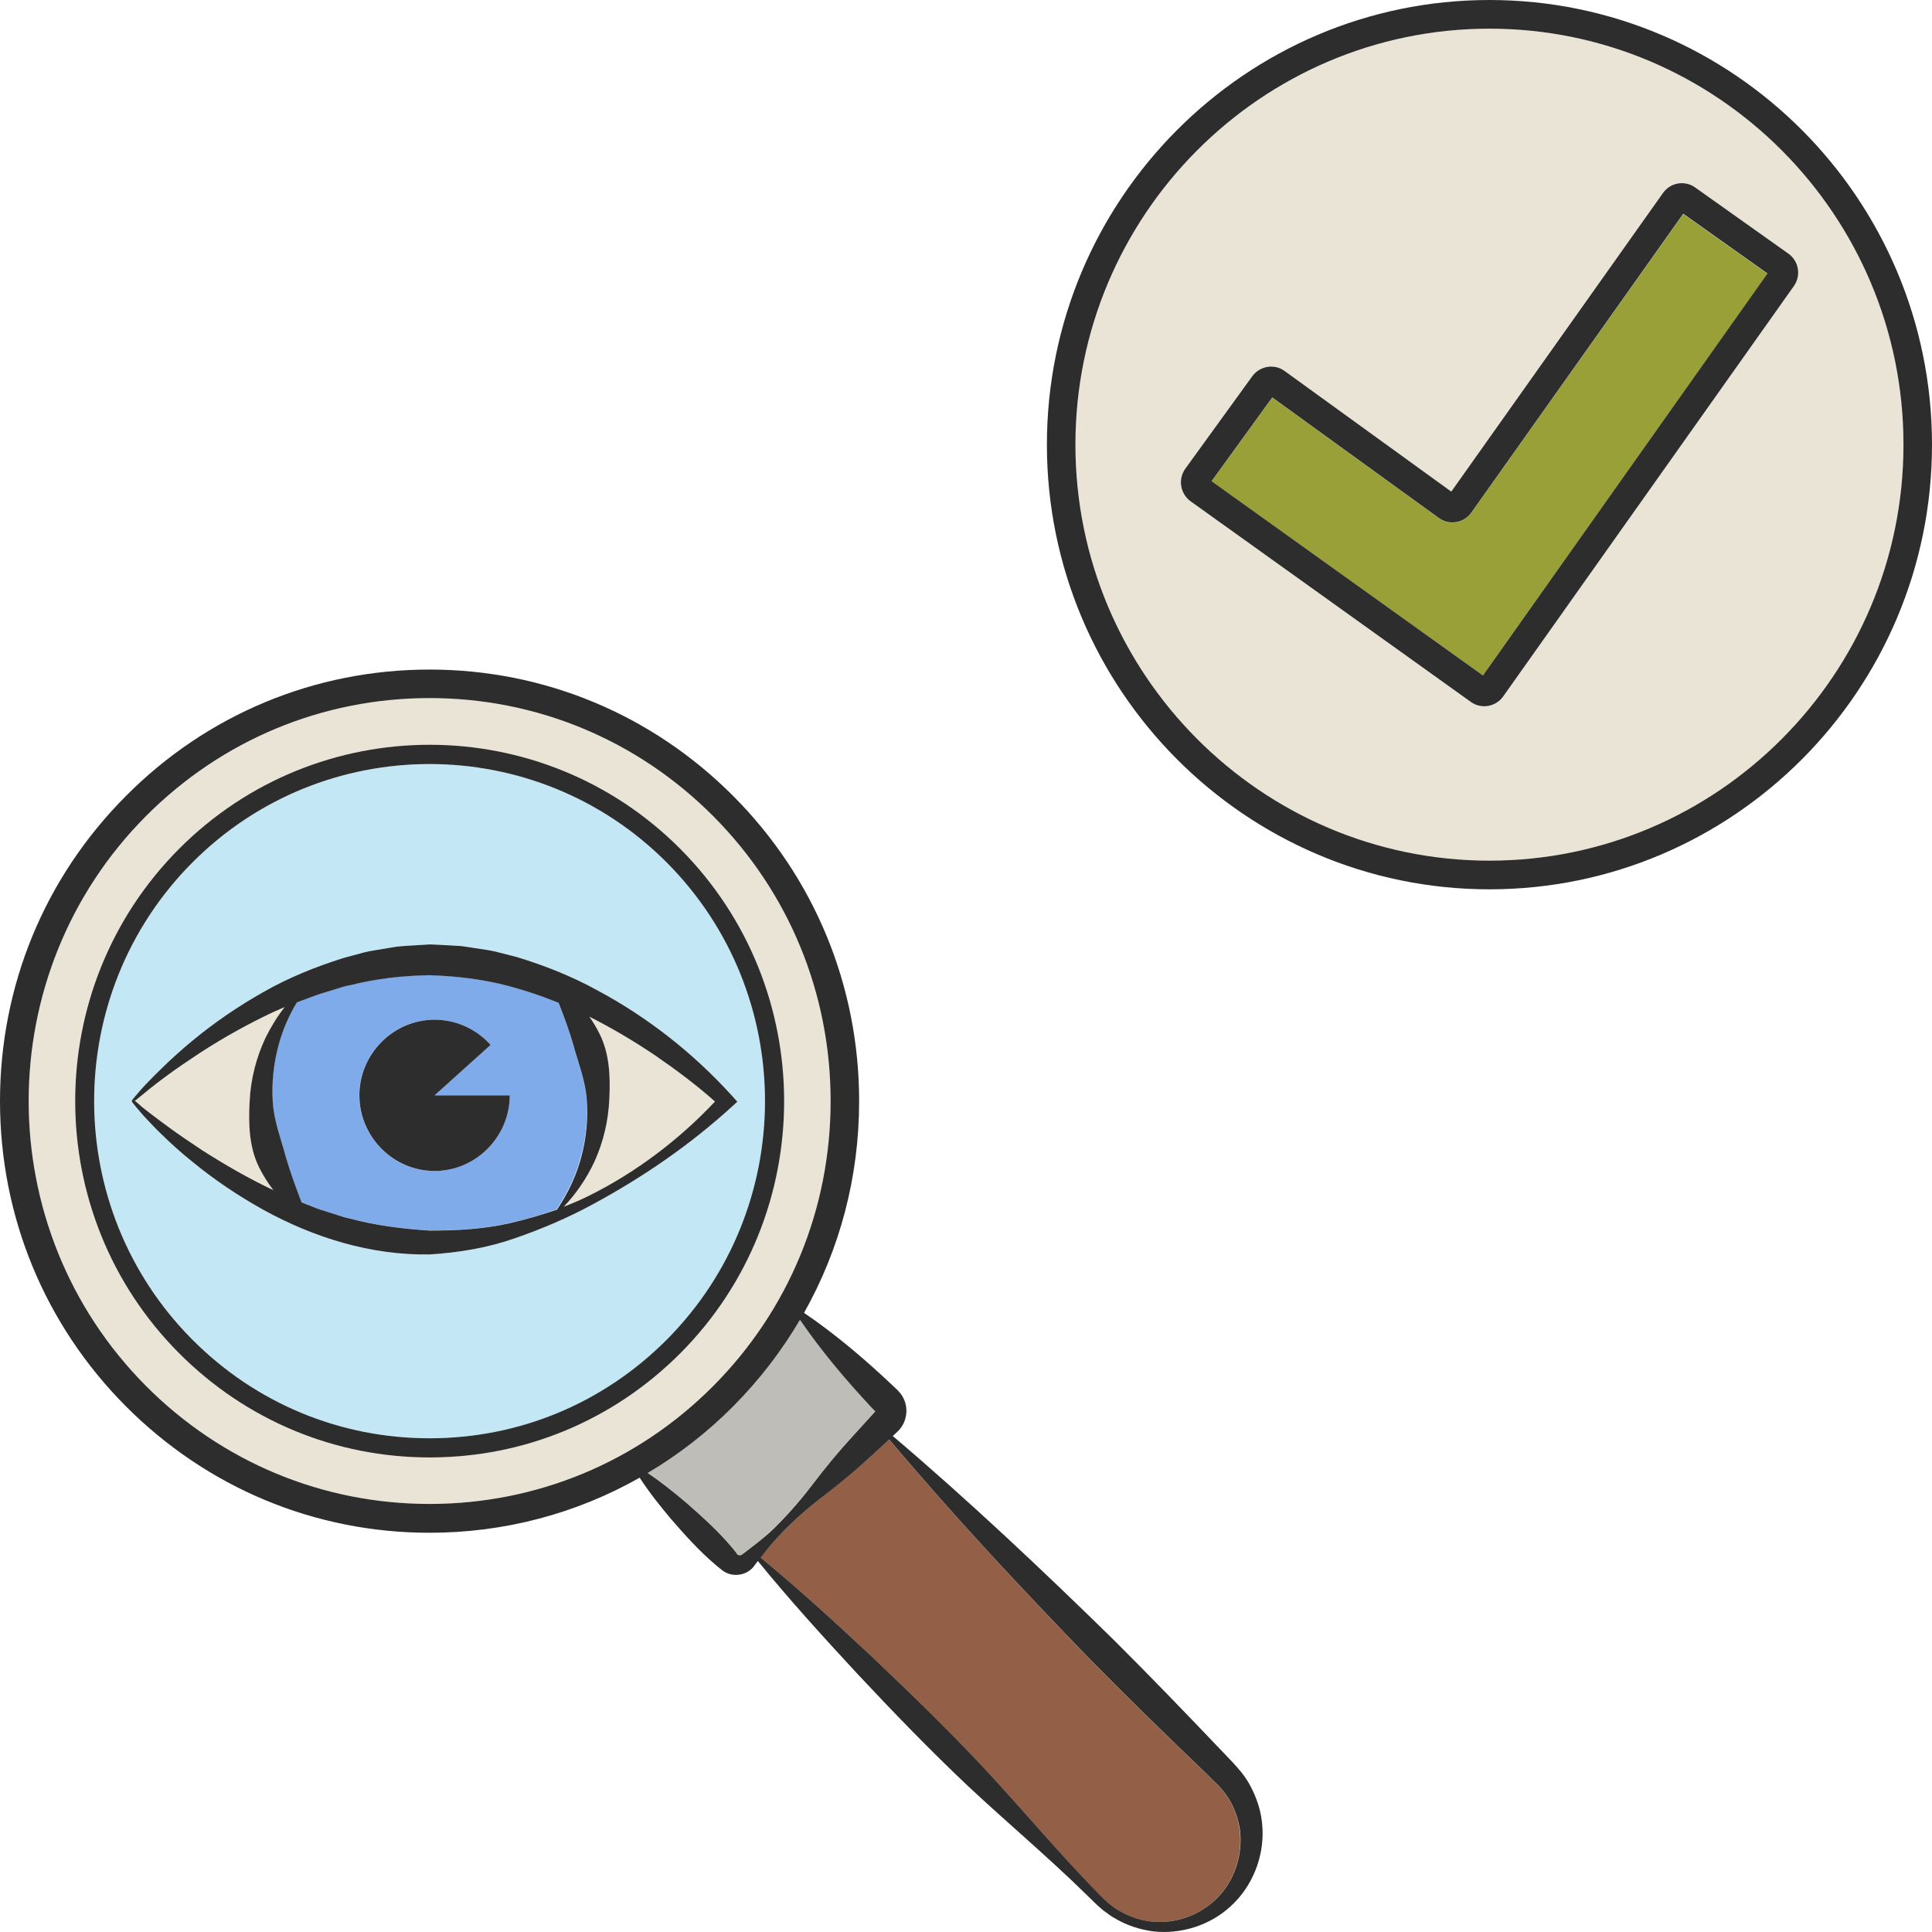 <?xml version="1.0" encoding="utf-8"?>
<!-- Generator: Adobe Illustrator 24.1.2, SVG Export Plug-In . SVG Version: 6.00 Build 0)  -->
<svg version="1.1" id="Layer_1" xmlns="http://www.w3.org/2000/svg" xmlns:xlink="http://www.w3.org/1999/xlink" x="0px" y="0px"
	 viewBox="0 0 128 128" style="enable-background:new 0 0 128 128;" xml:space="preserve">
<style type="text/css">
	.st0{fill:#7FABEA;}
	.st1{fill:#EAE4D6;}
	.st2{fill:#C3E7F4;}
	.st3{fill:#D3B28D;}
	.st4{fill:#98A037;}
	.st5{fill:#936047;}
	.st6{fill:#BFBDB8;}
	.st7{fill:#2D2D2D;}
</style>
<g>
	<path class="st0" d="M38.86,72.81c-0.1-1.28-0.58-2.45-0.9-3.64c-0.26-0.91-0.59-1.79-0.96-2.74c-1.08-0.44-2.19-0.8-3.3-1.11
		c-1.72-0.46-3.48-0.67-5.24-0.72c-1.76,0.03-3.53,0.21-5.26,0.66c-0.44,0.08-0.86,0.24-1.29,0.36c-0.43,0.13-0.86,0.25-1.28,0.42
		l-0.97,0.36c-0.51,0.86-0.92,1.77-1.18,2.71c-0.37,1.27-0.5,2.58-0.42,3.86c0.09,1.3,0.56,2.48,0.87,3.68
		c0.27,0.99,0.64,1.95,1.04,3l0.64,0.25c0.41,0.18,0.85,0.31,1.27,0.44c0.43,0.12,0.85,0.3,1.29,0.38c1.73,0.47,3.5,0.69,5.28,0.8
		c1.78,0,3.59-0.09,5.36-0.5c1.03-0.23,2.05-0.54,3.06-0.9c0.73-1.09,1.3-2.26,1.61-3.49C38.83,75.38,38.95,74.08,38.86,72.81z
		 M28.78,77.58c-2.73,0-4.98-2.26-4.98-5.01c0-2.75,2.25-5.01,4.98-5.01c1.42,0,2.77,0.61,3.71,1.67l-3.71,3.34h4.98
		C33.77,75.32,31.52,77.58,28.78,77.58z"/>
	<path class="st1" d="M16.55,72.96c0.08-1.47,0.44-2.9,1.05-4.2c0.35-0.73,0.78-1.41,1.27-2.04l-0.75,0.33
		c-1.64,0.77-3.24,1.66-4.79,2.66c-0.77,0.51-1.54,1.02-2.28,1.57c-0.37,0.27-0.74,0.55-1.1,0.84l-0.54,0.44l-0.27,0.22L9.01,72.9
		c-0.04,0.04-0.05,0.03-0.1,0.05c0.05,0.02,0.06,0.01,0.11,0.05l0.13,0.11l0.27,0.22l0.55,0.43c0.36,0.29,0.74,0.56,1.11,0.83
		c0.74,0.55,1.51,1.07,2.27,1.57c1.54,1,3.14,1.9,4.77,2.68l0,0c-0.37-0.47-0.69-0.98-0.95-1.52C16.5,75.98,16.46,74.41,16.55,72.96
		z"/>
	<path class="st1" d="M39.05,67.36c0.25,0.35,0.47,0.72,0.66,1.11c0.68,1.34,0.72,2.89,0.66,4.32c-0.06,1.45-0.4,2.88-0.99,4.18
		c-0.52,1.11-1.2,2.12-2.03,2.98c0.56-0.22,1.11-0.45,1.65-0.72c3.13-1.55,6-3.72,8.37-6.25c-1.23-1.1-2.58-2.1-3.94-3.04
		C42.02,68.99,40.56,68.12,39.05,67.36z"/>
	<path class="st2" d="M44.18,57.15c-4.33-4.36-10.03-6.53-15.72-6.53c-5.7,0-11.39,2.18-15.72,6.53c-8.67,8.71-8.67,22.89,0,31.6
		c4.2,4.22,9.78,6.54,15.72,6.54c5.94,0,11.52-2.32,15.72-6.54C52.85,80.03,52.85,65.86,44.18,57.15z M39.28,79.78
		c-1.65,0.91-3.39,1.64-5.18,2.26c-1.8,0.62-3.71,0.94-5.64,1.07c-3.89,0.07-7.69-1.12-11.01-2.95c-1.67-0.92-3.24-1.98-4.7-3.18
		c-0.73-0.59-1.43-1.23-2.11-1.88c-0.34-0.33-0.66-0.67-0.98-1.01c-0.16-0.17-0.31-0.35-0.47-0.53l-0.23-0.27l-0.11-0.14
		c-0.04-0.04-0.11-0.14-0.14-0.2c0.03-0.06,0.1-0.16,0.14-0.2l0.11-0.13l0.23-0.27c0.16-0.17,0.31-0.36,0.47-0.52
		c0.32-0.34,0.65-0.68,0.99-1c0.67-0.66,1.37-1.29,2.1-1.89c1.46-1.2,3.03-2.27,4.68-3.21c1.65-0.95,3.44-1.68,5.28-2.25l1.4-0.38
		c0.47-0.11,0.95-0.17,1.43-0.26l0.72-0.12c0.24-0.03,0.49-0.04,0.73-0.06l1.46-0.1c0.49,0.01,0.98,0.05,1.46,0.07
		c0.24,0.02,0.49,0.02,0.73,0.05l0.72,0.11c0.48,0.08,0.97,0.13,1.44,0.24l1.41,0.36c1.85,0.56,3.65,1.27,5.32,2.19
		c3.38,1.81,6.38,4.17,8.95,7l0.35,0.39l-0.35,0.32C45.67,75.87,42.58,77.99,39.28,79.78z"/>
	<path class="st1" d="M98.68,1.9c-15.12,0-27.43,12.36-27.43,27.56s12.3,27.56,27.43,27.56c15.12,0,27.43-12.36,27.43-27.56
		S113.8,1.9,98.68,1.9z M119.11,17.79c0.07,0.41-0.02,0.82-0.26,1.15L99.58,46.14c-0.24,0.34-0.59,0.56-1,0.63
		c-0.09,0.01-0.17,0.02-0.26,0.02c-0.32,0-0.62-0.1-0.89-0.29L78.88,33.22c-0.34-0.24-0.56-0.6-0.63-1.01
		c-0.07-0.41,0.03-0.82,0.27-1.16l4.44-6.13c0.5-0.69,1.46-0.84,2.14-0.34l11.04,7.99l14.03-19.79c0.49-0.69,1.45-0.85,2.14-0.36
		l6.17,4.38C118.82,17.03,119.04,17.39,119.11,17.79z"/>
	<path class="st3" d="M58.05,93.43C58.05,93.43,58.05,93.43,58.05,93.43l0.03-0.02C58.07,93.41,58.06,93.41,58.05,93.43z"/>
	<path class="st4" d="M97.48,33.97c-0.24,0.34-0.59,0.56-1,0.63c-0.41,0.07-0.81-0.03-1.15-0.27l-11.04-7.99l-4.02,5.55l17.98,12.86
		l18.85-26.61l-5.58-3.96L97.48,33.97z"/>
	<path class="st5" d="M81.37,119.13c-0.19-0.32-0.43-0.61-0.69-0.87c-0.26-0.28-0.61-0.6-0.91-0.89c-2.51-2.41-5-4.83-7.44-7.31
		c-4.62-4.76-9.14-9.61-13.43-14.69l-1.14,1.05c-1.03,0.96-2.12,1.85-3.24,2.72c-1.12,0.87-2.17,1.8-3.12,2.83
		c-0.36,0.39-0.69,0.81-1.01,1.23c2.57,2.12,5.03,4.36,7.45,6.64c2.53,2.39,5.02,4.81,7.39,7.35c2.37,2.55,4.6,5.23,7.02,7.73
		c0.62,0.63,1.17,1.27,1.89,1.67c0.71,0.41,1.51,0.68,2.33,0.73c1.64,0.12,3.29-0.57,4.34-1.76c1.07-1.19,1.51-2.82,1.32-4.32
		C82.02,120.48,81.77,119.76,81.37,119.13z"/>
	<path class="st6" d="M53.79,98.4c0.86-1.13,1.75-2.22,2.7-3.25l1.42-1.56l0.08-0.09l-0.25-0.26c-1.7-1.82-3.31-3.72-4.74-5.81
		c-1.21,2.07-2.69,3.99-4.42,5.73c-1.72,1.73-3.63,3.21-5.67,4.42c0.91,0.61,1.75,1.3,2.58,1.99c1.06,0.93,2.1,1.87,3.01,2.95
		l0.17,0.21l0.08,0.1l0.04,0.05c0.01,0.01,0,0.01,0.01,0.01c0.01,0.04,0.03,0.07,0.07,0.1c0.04,0.03,0.1,0.05,0.16,0.04
		c0.03,0,0.06-0.01,0.09-0.02l0.21-0.15c0.56-0.43,1.12-0.86,1.64-1.34C52,100.58,52.92,99.52,53.79,98.4z"/>
	<path class="st1" d="M55.03,72.95c0-7.13-2.76-13.83-7.78-18.88c-5.02-5.04-11.69-7.82-18.79-7.82c-7.1,0-13.77,2.78-18.79,7.82
		c-10.36,10.41-10.36,27.34,0,37.75c5.02,5.04,11.69,7.82,18.79,7.82c7.1,0,13.77-2.78,18.79-7.82
		C52.26,86.78,55.03,80.08,55.03,72.95z M28.46,96.56c-6.28,0-12.18-2.46-16.62-6.92c-9.16-9.21-9.16-24.19,0-33.39
		c9.16-9.21,24.07-9.21,33.23,0c9.16,9.21,9.16,24.19,0,33.39C40.64,94.1,34.74,96.56,28.46,96.56z"/>
	<path class="st7" d="M98.68,0C82.51,0,69.36,13.22,69.36,29.46s13.15,29.46,29.32,29.46S128,45.71,128,29.46S114.85,0,98.68,0z
		 M98.68,57.02c-15.12,0-27.43-12.36-27.43-27.56S83.56,1.9,98.68,1.9c15.12,0,27.43,12.36,27.43,27.56S113.8,57.02,98.68,57.02z"/>
	<path class="st7" d="M110.18,12.78L96.15,32.57l-11.04-7.99c-0.68-0.5-1.64-0.34-2.14,0.34l-4.44,6.13
		c-0.24,0.34-0.34,0.75-0.27,1.16c0.07,0.41,0.29,0.77,0.63,1.01L97.44,46.5c0.26,0.19,0.57,0.29,0.89,0.29
		c0.09,0,0.17-0.01,0.26-0.02c0.4-0.07,0.76-0.29,1-0.63l19.26-27.19c0.24-0.34,0.33-0.75,0.26-1.15c-0.07-0.41-0.29-0.76-0.63-1
		l-6.17-4.38C111.63,11.93,110.67,12.09,110.18,12.78z M98.25,44.75L80.27,31.88l4.02-5.55l11.04,7.99
		c0.33,0.24,0.74,0.34,1.15,0.27c0.41-0.07,0.76-0.29,1-0.63l14.04-19.8l5.58,3.96L98.25,44.75z"/>
	<path class="st7" d="M45.08,56.25c-9.16-9.21-24.07-9.21-33.23,0c-9.16,9.21-9.16,24.19,0,33.39c4.44,4.46,10.34,6.92,16.62,6.92
		c6.28,0,12.18-2.46,16.62-6.92C54.24,80.44,54.24,65.46,45.08,56.25z M44.18,88.75c-4.2,4.22-9.78,6.54-15.72,6.54
		c-5.94,0-11.52-2.32-15.72-6.54c-8.67-8.71-8.67-22.89,0-31.6c4.34-4.36,10.03-6.53,15.72-6.53c5.69,0,11.39,2.18,15.72,6.53
		C52.85,65.86,52.85,80.03,44.18,88.75z"/>
	<path class="st7" d="M82.81,118.27c-0.23-0.44-0.54-0.84-0.87-1.21c-0.32-0.37-0.61-0.64-0.91-0.97c-2.4-2.52-4.81-5.02-7.27-7.47
		c-4.73-4.63-9.55-9.18-14.61-13.48l0.16-0.15l0.2-0.19c0.13-0.13,0.24-0.28,0.33-0.45c0.17-0.34,0.24-0.72,0.2-1.09
		c-0.04-0.37-0.2-0.74-0.45-1.02l-0.09-0.1l-0.05-0.05l-0.09-0.09l-0.19-0.18c-1.84-1.74-3.77-3.39-5.9-4.84
		c2.38-4.23,3.65-9.02,3.65-14.02c0-7.64-2.96-14.82-8.34-20.22c-5.38-5.4-12.52-8.38-20.12-8.38c-7.6,0-14.75,2.97-20.12,8.38
		C2.96,58.13,0,65.31,0,72.95c0,7.64,2.96,14.82,8.34,20.22c5.38,5.4,12.52,8.38,20.12,8.38c4.96,0,9.72-1.27,13.92-3.65
		c0.63,0.97,1.34,1.86,2.07,2.73c0.92,1.06,1.86,2.11,2.93,3.02l0.2,0.17l0.25,0.2c0.25,0.2,0.56,0.31,0.87,0.32
		c0.31,0.01,0.61-0.07,0.86-0.22c0.12-0.08,0.24-0.17,0.33-0.28l0.17-0.22c0.05-0.07,0.1-0.13,0.15-0.2
		c2.1,2.58,4.33,5.03,6.58,7.46c2.38,2.54,4.79,5.04,7.32,7.43c2.54,2.38,5.21,4.62,7.7,7.05c0.32,0.3,0.61,0.61,0.94,0.91
		c0.17,0.15,0.34,0.31,0.53,0.43c0.18,0.14,0.36,0.27,0.56,0.38c0.78,0.47,1.66,0.76,2.57,0.88c1.81,0.2,3.74-0.38,5.13-1.67
		c1.4-1.27,2.22-3.23,2.1-5.2C83.59,120.11,83.29,119.14,82.81,118.27z M58.05,93.43c0-0.01,0.02-0.02,0.03-0.02L58.05,93.43
		C58.05,93.43,58.05,93.43,58.05,93.43z M28.46,99.64c-7.1,0-13.77-2.78-18.79-7.82c-10.36-10.41-10.36-27.34,0-37.75
		c5.02-5.04,11.69-7.82,18.79-7.82c7.1,0,13.77,2.78,18.79,7.82c5.02,5.04,7.78,11.75,7.78,18.88c0,7.13-2.76,13.83-7.78,18.88
		C42.23,96.87,35.56,99.64,28.46,99.64z M49.33,102.87l-0.21,0.15c-0.03,0.01-0.07,0.02-0.09,0.02c-0.06,0-0.12-0.01-0.16-0.04
		c-0.04-0.03-0.06-0.06-0.07-0.1c0-0.01,0-0.01-0.01-0.01l-0.04-0.05l-0.08-0.1l-0.17-0.21c-0.91-1.08-1.95-2.02-3.01-2.95
		c-0.83-0.7-1.67-1.38-2.58-1.99c2.04-1.21,3.95-2.69,5.67-4.42c1.73-1.74,3.21-3.67,4.42-5.73c1.43,2.09,3.04,3.99,4.74,5.81
		l0.25,0.26l-0.08,0.09l-1.42,1.56c-0.95,1.03-1.85,2.13-2.7,3.25c-0.86,1.12-1.79,2.18-2.82,3.14
		C50.45,102.01,49.89,102.44,49.33,102.87z M80.82,125.56c-1.06,1.19-2.7,1.88-4.34,1.76c-0.82-0.05-1.62-0.32-2.33-0.73
		c-0.72-0.4-1.27-1.04-1.89-1.67c-2.41-2.5-4.65-5.18-7.02-7.73c-2.37-2.54-4.87-4.96-7.39-7.35c-2.42-2.27-4.88-4.52-7.45-6.64
		c0.32-0.42,0.65-0.84,1.01-1.23c0.95-1.04,2-1.97,3.12-2.83c1.12-0.86,2.21-1.76,3.24-2.72l1.14-1.05
		c4.29,5.09,8.81,9.93,13.43,14.69c2.44,2.48,4.93,4.9,7.44,7.31c0.3,0.3,0.65,0.62,0.91,0.89c0.26,0.27,0.5,0.56,0.69,0.87
		c0.4,0.63,0.65,1.35,0.77,2.11C82.33,122.74,81.89,124.37,80.82,125.56z"/>
	<path class="st7" d="M48.49,72.59c-2.57-2.83-5.57-5.19-8.95-7c-1.68-0.92-3.47-1.63-5.32-2.19l-1.41-0.36
		c-0.47-0.11-0.96-0.16-1.44-0.24l-0.72-0.11c-0.24-0.03-0.49-0.03-0.73-0.05c-0.49-0.02-0.98-0.06-1.46-0.07L27,62.66
		c-0.24,0.02-0.49,0.03-0.73,0.06l-0.72,0.12c-0.48,0.09-0.96,0.14-1.43,0.26l-1.4,0.38c-1.84,0.58-3.62,1.3-5.28,2.25
		c-1.66,0.94-3.23,2.01-4.68,3.21c-0.73,0.6-1.43,1.23-2.1,1.89c-0.34,0.33-0.67,0.66-0.99,1c-0.17,0.17-0.32,0.35-0.47,0.52
		l-0.23,0.27l-0.11,0.13c-0.04,0.04-0.11,0.14-0.14,0.2c0.03,0.06,0.1,0.16,0.14,0.2l0.11,0.14l0.23,0.27
		c0.16,0.18,0.3,0.36,0.47,0.53c0.32,0.34,0.64,0.69,0.98,1.01c0.67,0.66,1.37,1.29,2.11,1.88c1.46,1.2,3.04,2.26,4.7,3.18
		c3.32,1.83,7.12,3.02,11.01,2.95c1.93-0.12,3.84-0.44,5.64-1.07c1.79-0.62,3.53-1.36,5.18-2.26c3.31-1.79,6.39-3.9,9.21-6.47
		l0.35-0.32L48.49,72.59z M18.11,78.85c-1.64-0.78-3.23-1.69-4.77-2.68c-0.76-0.51-1.53-1.02-2.27-1.57
		c-0.37-0.27-0.74-0.55-1.11-0.83l-0.55-0.43L9.14,73.1l-0.13-0.11c-0.04-0.04-0.05-0.03-0.11-0.05c0.05-0.02,0.06-0.01,0.1-0.05
		l0.13-0.11l0.27-0.22l0.54-0.44c0.36-0.29,0.73-0.57,1.1-0.84c0.74-0.55,1.51-1.06,2.28-1.57c1.55-1,3.15-1.89,4.79-2.66l0.75-0.33
		c-0.49,0.63-0.91,1.31-1.27,2.04c-0.61,1.3-0.98,2.73-1.05,4.2c-0.08,1.45-0.05,3.01,0.62,4.37
		C17.43,77.87,17.75,78.38,18.11,78.85L18.11,78.85z M33.82,81.03c-1.78,0.41-3.59,0.5-5.36,0.5c-1.78-0.12-3.55-0.33-5.28-0.8
		c-0.44-0.08-0.86-0.26-1.29-0.38c-0.43-0.14-0.86-0.26-1.27-0.44l-0.64-0.25c-0.4-1.05-0.76-2.02-1.04-3
		c-0.32-1.21-0.79-2.39-0.87-3.68c-0.08-1.28,0.06-2.59,0.42-3.86c0.26-0.94,0.66-1.85,1.18-2.71l0.97-0.36
		c0.42-0.17,0.85-0.29,1.28-0.42c0.43-0.12,0.85-0.29,1.29-0.36c1.73-0.44,3.5-0.63,5.26-0.66c1.76,0.06,3.52,0.26,5.24,0.72
		c1.11,0.3,2.22,0.67,3.3,1.11c0.37,0.95,0.7,1.84,0.96,2.74c0.32,1.19,0.8,2.36,0.9,3.64c0.1,1.27-0.02,2.57-0.36,3.83
		c-0.32,1.23-0.88,2.4-1.61,3.49C35.88,80.49,34.85,80.79,33.82,81.03z M39,79.23c-0.54,0.27-1.09,0.5-1.65,0.72
		c0.82-0.86,1.51-1.87,2.03-2.98c0.59-1.29,0.93-2.72,0.99-4.18c0.07-1.44,0.02-2.99-0.66-4.32c-0.19-0.39-0.42-0.76-0.66-1.11
		c1.51,0.76,2.97,1.63,4.38,2.58c1.36,0.94,2.71,1.94,3.94,3.04C44.99,75.51,42.13,77.68,39,79.23z"/>
	<path class="st7" d="M32.5,69.23c-0.94-1.06-2.3-1.67-3.71-1.67c-2.73,0-4.98,2.26-4.98,5.01c0,2.75,2.25,5.01,4.98,5.01
		c2.73,0,4.98-2.26,4.98-5.01h-4.98L32.5,69.23z"/>
</g>
</svg>
